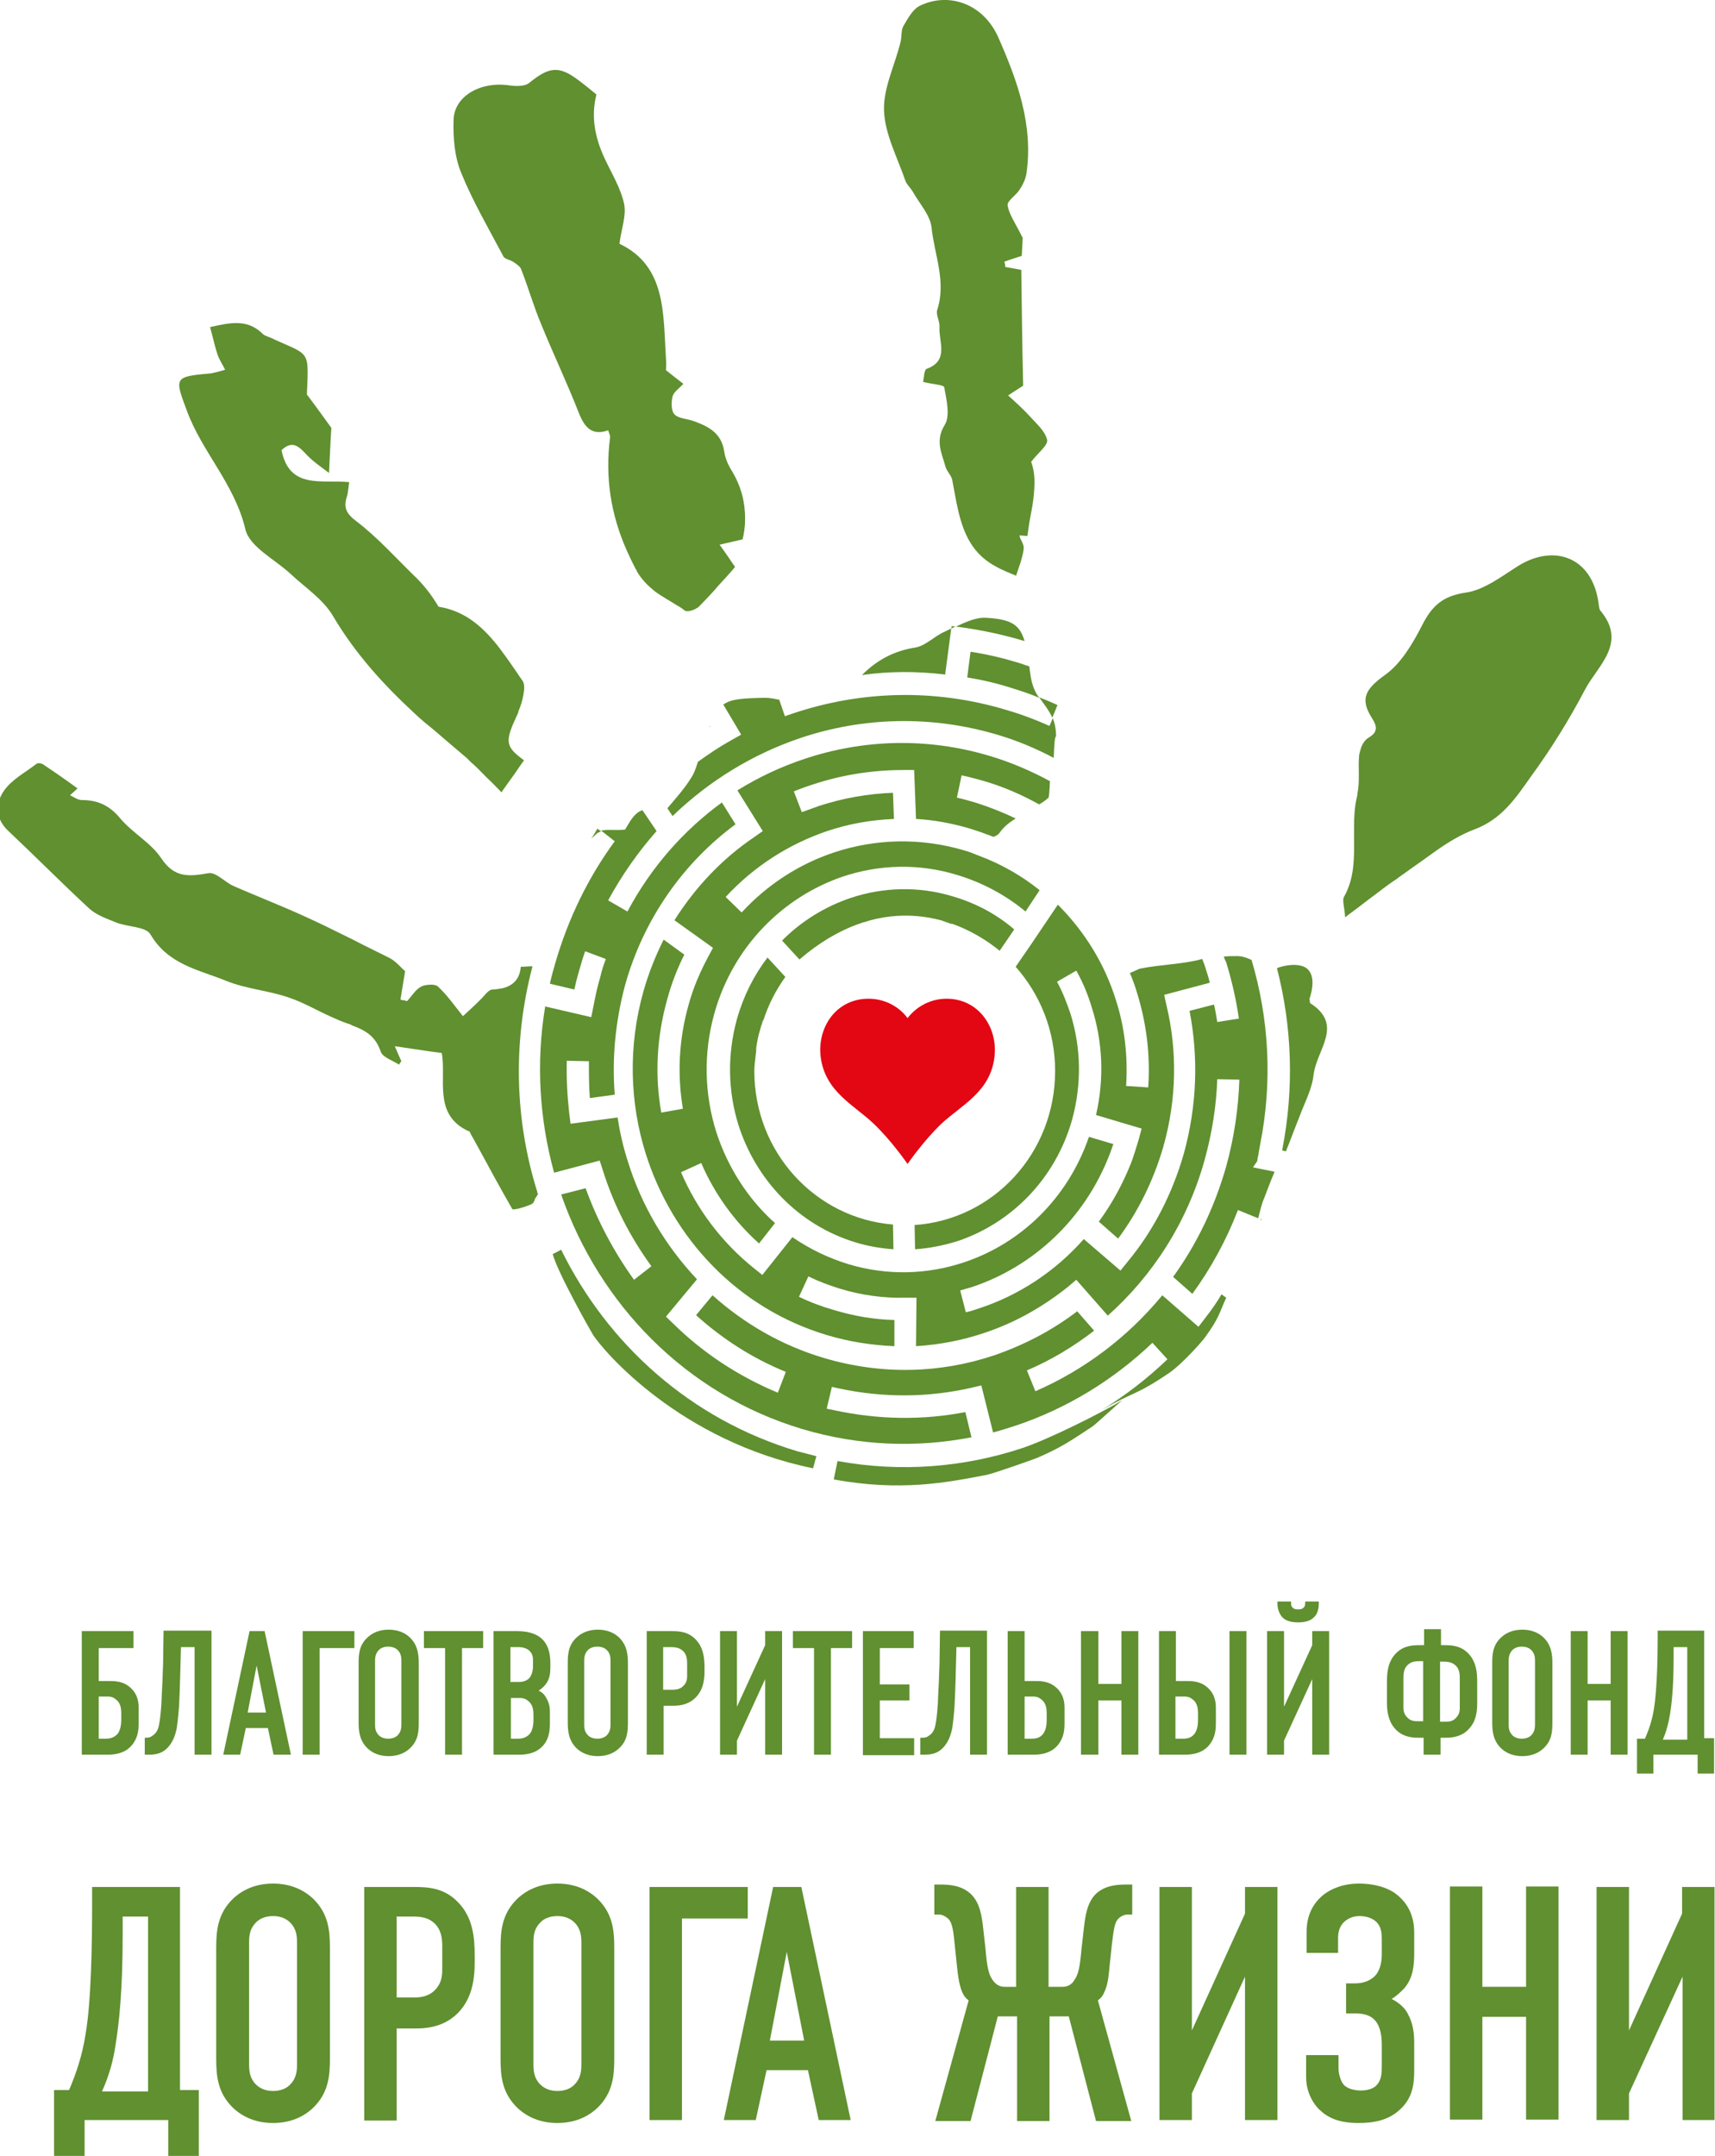 <svg width="74" height="93" viewBox="0 0 74 93" fill="none" xmlns="http://www.w3.org/2000/svg">
<g clip-path="url(#clip0)">
<path d="M40.843 43.082C40.154 43.082 39.545 43.417 39.16 43.918C38.775 43.396 38.146 43.082 37.477 43.082C36.077 43.082 35.266 44.316 35.408 45.57C35.591 47.096 36.848 47.66 37.7 48.475C38.47 49.207 39.16 50.21 39.16 50.21C39.16 50.21 39.849 49.207 40.62 48.475C41.492 47.66 42.749 47.096 42.912 45.57C43.054 44.337 42.242 43.082 40.843 43.082Z" fill="#E30613"/>
<path d="M8.578 90.157V93H7.26V91.453H3.65V93H2.332V90.157H2.981C3.285 89.446 3.549 88.673 3.691 87.753C3.934 86.374 3.975 83.865 3.975 82.13V81.398H7.767V90.157H8.578ZM5.293 82.674V83.468C5.293 85.914 5.131 87.314 4.989 88.192C4.887 88.882 4.725 89.488 4.401 90.22H6.388V82.674H5.293Z" fill="#609030"/>
<path d="M9.329 84.032C9.329 83.28 9.39 82.548 10.059 81.9C10.485 81.503 11.052 81.252 11.783 81.252C12.513 81.252 13.08 81.503 13.506 81.9C14.175 82.548 14.236 83.28 14.236 84.032V88.798C14.236 89.551 14.175 90.282 13.506 90.93C13.08 91.328 12.513 91.579 11.783 91.579C11.052 91.579 10.485 91.328 10.059 90.93C9.39 90.282 9.329 89.551 9.329 88.798V84.032ZM12.817 83.823C12.817 83.531 12.796 83.217 12.533 82.945C12.371 82.778 12.127 82.653 11.783 82.653C11.438 82.653 11.174 82.778 11.032 82.945C10.768 83.217 10.748 83.51 10.748 83.823V89.028C10.748 89.321 10.768 89.635 11.032 89.906C11.194 90.073 11.438 90.199 11.783 90.199C12.127 90.199 12.391 90.073 12.533 89.906C12.796 89.635 12.817 89.321 12.817 89.028V83.823Z" fill="#609030"/>
<path d="M15.757 81.398H17.826C18.434 81.398 19.164 81.419 19.773 82.067C20.422 82.736 20.482 83.614 20.482 84.367V84.659C20.482 85.224 20.422 86.06 19.874 86.708C19.306 87.377 18.556 87.502 17.947 87.502H17.116V91.474H15.717V81.398H15.757ZM17.136 86.165H17.887C18.15 86.165 18.535 86.123 18.819 85.788C19.103 85.454 19.083 85.119 19.083 84.764V84.095C19.083 83.76 19.103 83.259 18.698 82.924C18.373 82.653 17.988 82.674 17.603 82.674H17.116V86.165H17.136Z" fill="#609030"/>
<path d="M21.598 84.032C21.598 83.28 21.658 82.548 22.328 81.9C22.753 81.503 23.321 81.252 24.051 81.252C24.782 81.252 25.349 81.503 25.775 81.9C26.444 82.548 26.505 83.28 26.505 84.032V88.798C26.505 89.551 26.444 90.282 25.775 90.93C25.349 91.328 24.782 91.579 24.051 91.579C23.321 91.579 22.753 91.328 22.328 90.93C21.658 90.282 21.598 89.551 21.598 88.798V84.032ZM25.086 83.823C25.086 83.531 25.065 83.217 24.802 82.945C24.64 82.778 24.396 82.653 24.051 82.653C23.707 82.653 23.443 82.778 23.301 82.945C23.037 83.217 23.017 83.51 23.017 83.823V89.028C23.017 89.321 23.037 89.635 23.301 89.906C23.463 90.073 23.707 90.199 24.051 90.199C24.396 90.199 24.66 90.073 24.802 89.906C25.065 89.635 25.086 89.321 25.086 89.028V83.823Z" fill="#609030"/>
<path d="M28.026 81.398H32.265V82.757H29.426V91.453H28.026V81.398Z" fill="#609030"/>
<path d="M35.327 91.453L34.861 89.3H33.076L32.61 91.453H31.231L33.36 81.398H34.577L36.706 91.453H35.327ZM33.948 84.2L33.218 88.025H34.699L33.948 84.2Z" fill="#609030"/>
<path d="M45.852 85.705C46.055 85.705 46.238 85.621 46.359 85.412C46.542 85.161 46.603 84.785 46.663 84.095L46.765 83.196C46.826 82.653 46.907 82.047 47.312 81.671C47.718 81.315 48.245 81.294 48.61 81.294H48.854V82.59H48.631C48.529 82.59 48.367 82.653 48.266 82.757C48.103 82.904 48.063 83.175 47.982 83.823L47.88 84.785C47.84 85.182 47.819 85.538 47.678 85.872C47.596 86.081 47.515 86.186 47.373 86.29L48.813 91.495H47.292L46.116 86.98H45.285V91.495H43.885V86.98H43.054L41.878 91.495H40.357L41.796 86.29C41.654 86.186 41.573 86.081 41.492 85.872C41.371 85.538 41.33 85.182 41.289 84.785L41.188 83.823C41.127 83.175 41.066 82.904 40.904 82.757C40.803 82.674 40.661 82.59 40.539 82.59H40.316V81.294H40.559C40.924 81.294 41.452 81.315 41.857 81.671C42.283 82.047 42.364 82.653 42.425 83.196L42.526 84.095C42.587 84.806 42.648 85.161 42.831 85.412C42.973 85.621 43.155 85.705 43.338 85.705H43.845V81.399H45.244V85.705H45.852Z" fill="#609030"/>
<path d="M51.429 81.398V87.586L53.72 82.548V81.398H55.12V91.453H53.72V85.266L51.429 90.303V91.453H50.03V81.398H51.429Z" fill="#609030"/>
<path d="M56.377 83.343C56.377 82.945 56.458 82.256 57.107 81.733C57.432 81.482 57.939 81.252 58.648 81.252C59.196 81.252 59.825 81.378 60.251 81.712C60.494 81.9 61.021 82.381 61.021 83.343V84.2C61.021 84.722 61.001 85.287 60.595 85.767C60.433 85.935 60.23 86.123 60.048 86.227C60.453 86.436 60.656 86.687 60.737 86.854C60.981 87.293 61.021 87.711 61.021 88.15V89.321C61.021 89.885 60.96 90.492 60.413 90.993C59.906 91.474 59.257 91.579 58.628 91.579C58.121 91.579 57.472 91.516 56.965 91.035C56.864 90.951 56.357 90.45 56.357 89.593V88.652H57.756V89.237C57.756 89.446 57.837 89.76 57.979 89.927C58.142 90.115 58.486 90.178 58.709 90.178C59.054 90.178 59.277 90.073 59.379 89.969C59.622 89.718 59.622 89.425 59.622 89.112V88.213C59.622 87.941 59.602 87.356 59.237 87.063C59.135 86.98 58.912 86.854 58.507 86.854H58.081V85.558H58.466C58.831 85.558 59.156 85.433 59.358 85.203C59.602 84.91 59.622 84.492 59.622 84.304V83.656C59.622 83.447 59.622 83.092 59.338 82.862C59.176 82.736 58.953 82.653 58.648 82.653C58.385 82.653 58.162 82.757 57.999 82.904C57.756 83.133 57.736 83.426 57.736 83.635V84.241H56.377V83.343Z" fill="#609030"/>
<path d="M63.962 81.398V85.705H65.848V81.378H67.247V91.432H65.848V87.001H63.962V91.432H62.562V81.378H63.962V81.398Z" fill="#609030"/>
<path d="M70.289 81.398V87.586L72.58 82.548V81.398H73.98V91.453H72.6V85.266L70.289 90.303V91.453H68.889V81.398H70.289Z" fill="#609030"/>
<path d="M5.76 70.362V71.093H4.259V72.514H4.624C4.908 72.514 5.313 72.494 5.658 72.828C5.983 73.142 5.983 73.518 5.983 73.706V74.333C5.983 74.584 5.962 74.898 5.76 75.19C5.618 75.399 5.334 75.692 4.644 75.692H3.529V70.362H5.76ZM4.259 75.002H4.583C4.685 75.002 4.928 74.981 5.09 74.772C5.192 74.626 5.232 74.396 5.232 74.208V73.915C5.232 73.664 5.192 73.476 5.029 73.33C4.908 73.225 4.806 73.183 4.644 73.183H4.259V75.002Z" fill="#609030"/>
<path d="M9.126 75.692H8.396V71.051H7.808L7.788 71.804C7.767 72.724 7.747 73.163 7.727 73.581C7.686 74.145 7.646 74.417 7.625 74.563C7.564 74.814 7.504 75.065 7.281 75.337C7.017 75.65 6.713 75.692 6.409 75.692H6.246V74.96H6.287C6.368 74.96 6.469 74.96 6.571 74.877C6.753 74.772 6.814 74.584 6.834 74.521C6.915 74.249 6.976 73.476 6.976 73.204C6.997 72.786 7.017 72.452 7.037 71.762L7.057 70.341H9.126V75.692Z" fill="#609030"/>
<path d="M11.803 75.692L11.559 74.542H10.606L10.363 75.692H9.633L10.768 70.362H11.418L12.553 75.692H11.803ZM11.073 71.846L10.687 73.873H11.478L11.073 71.846Z" fill="#609030"/>
<path d="M13.04 70.362H15.291V71.093H13.79V75.692H13.06V70.362H13.04Z" fill="#609030"/>
<path d="M15.474 71.762C15.474 71.365 15.494 70.968 15.859 70.633C16.082 70.424 16.386 70.299 16.771 70.299C17.157 70.299 17.461 70.424 17.684 70.633C18.029 70.968 18.069 71.365 18.069 71.762V74.291C18.069 74.688 18.049 75.086 17.684 75.42C17.461 75.629 17.157 75.754 16.771 75.754C16.386 75.754 16.082 75.629 15.859 75.42C15.514 75.086 15.474 74.688 15.474 74.291V71.762ZM17.319 71.636C17.319 71.469 17.299 71.323 17.157 71.177C17.076 71.093 16.934 71.03 16.751 71.03C16.569 71.03 16.427 71.093 16.346 71.177C16.204 71.323 16.183 71.49 16.183 71.636V74.396C16.183 74.563 16.204 74.709 16.346 74.856C16.427 74.939 16.569 75.002 16.751 75.002C16.934 75.002 17.076 74.939 17.157 74.856C17.299 74.709 17.319 74.542 17.319 74.396V71.636Z" fill="#609030"/>
<path d="M20.848 70.362V71.093H19.935V75.692H19.205V71.093H18.292V70.362H20.848Z" fill="#609030"/>
<path d="M22.308 70.362C22.531 70.362 22.957 70.382 23.281 70.612C23.748 70.947 23.748 71.532 23.748 71.846C23.748 72.201 23.727 72.431 23.525 72.682C23.423 72.807 23.322 72.87 23.241 72.933C23.444 73.016 23.525 73.162 23.585 73.267C23.727 73.539 23.727 73.685 23.727 73.936V74.333C23.727 74.563 23.727 75.107 23.281 75.441C23.119 75.567 22.855 75.692 22.409 75.692H21.294V70.362H22.308ZM22.044 72.556H22.389C22.632 72.556 22.795 72.452 22.855 72.368C22.937 72.264 22.997 72.076 22.997 71.908V71.574C22.997 71.427 22.937 71.302 22.855 71.219C22.774 71.135 22.612 71.051 22.369 71.051H22.024V72.556H22.044ZM22.044 75.002H22.369C22.47 75.002 22.713 74.981 22.876 74.772C22.997 74.605 23.018 74.333 23.018 74.229V73.978C23.018 73.727 22.977 73.539 22.815 73.392C22.693 73.288 22.592 73.246 22.43 73.246H22.044V75.002Z" fill="#609030"/>
<path d="M24.498 71.762C24.498 71.365 24.518 70.968 24.883 70.633C25.106 70.424 25.411 70.299 25.796 70.299C26.181 70.299 26.485 70.424 26.709 70.633C27.053 70.968 27.094 71.365 27.094 71.762V74.291C27.094 74.688 27.073 75.086 26.709 75.42C26.485 75.629 26.181 75.754 25.796 75.754C25.411 75.754 25.106 75.629 24.883 75.42C24.539 75.086 24.498 74.688 24.498 74.291V71.762ZM26.343 71.636C26.343 71.469 26.323 71.323 26.181 71.177C26.1 71.093 25.958 71.03 25.776 71.03C25.593 71.03 25.451 71.093 25.37 71.177C25.228 71.323 25.208 71.49 25.208 71.636V74.396C25.208 74.563 25.228 74.709 25.37 74.856C25.451 74.939 25.593 75.002 25.776 75.002C25.958 75.002 26.1 74.939 26.181 74.856C26.323 74.709 26.343 74.542 26.343 74.396V71.636Z" fill="#609030"/>
<path d="M27.884 70.362H28.98C29.304 70.362 29.689 70.382 30.014 70.717C30.358 71.072 30.399 71.532 30.399 71.929V72.076C30.399 72.368 30.379 72.807 30.075 73.162C29.77 73.518 29.365 73.581 29.061 73.581H28.635V75.692H27.905V70.362H27.884ZM28.614 72.891H29.02C29.162 72.891 29.365 72.87 29.507 72.703C29.669 72.535 29.649 72.347 29.649 72.159V71.804C29.649 71.616 29.649 71.365 29.446 71.198C29.284 71.051 29.061 71.051 28.878 71.051H28.614V72.891Z" fill="#609030"/>
<path d="M31.799 70.362V73.622L33.015 70.968V70.362H33.745V75.692H33.015V72.431L31.799 75.086V75.692H31.069V70.362H31.799Z" fill="#609030"/>
<path d="M36.767 70.362V71.093H35.854V75.692H35.124V71.093H34.212V70.362H36.767Z" fill="#609030"/>
<path d="M37.233 70.362H39.423V71.093H37.963V72.661H39.241V73.351H37.963V74.981H39.444V75.713H37.233V70.362Z" fill="#609030"/>
<path d="M42.587 75.692H41.857V71.051H41.269L41.249 71.804C41.229 72.724 41.208 73.163 41.188 73.581C41.148 74.145 41.107 74.417 41.087 74.563C41.026 74.814 40.965 75.065 40.742 75.337C40.478 75.65 40.174 75.692 39.87 75.692H39.708V74.96H39.789C39.87 74.96 39.971 74.96 40.073 74.877C40.255 74.772 40.316 74.584 40.336 74.521C40.417 74.249 40.478 73.476 40.478 73.204C40.498 72.786 40.519 72.452 40.539 71.762L40.559 70.341H42.587V75.692Z" fill="#609030"/>
<path d="M44.21 70.362V72.514H44.575C44.859 72.514 45.264 72.494 45.609 72.828C45.933 73.142 45.933 73.518 45.933 73.706V74.333C45.933 74.584 45.913 74.898 45.71 75.19C45.568 75.399 45.285 75.692 44.595 75.692H43.48V70.362H44.21ZM44.21 75.002H44.534C44.717 75.002 45.163 74.96 45.163 74.208V73.915C45.163 73.664 45.122 73.476 44.96 73.33C44.838 73.225 44.737 73.183 44.575 73.183H44.21V75.002Z" fill="#609030"/>
<path d="M47.393 70.362V72.64H48.387V70.362H49.117V75.692H48.387V73.351H47.393V75.692H46.643V70.362H47.393Z" fill="#609030"/>
<path d="M50.739 70.362V72.514H51.105C51.388 72.514 51.794 72.494 52.139 72.828C52.463 73.142 52.463 73.518 52.463 73.706V74.333C52.463 74.584 52.443 74.898 52.24 75.19C52.098 75.399 51.814 75.692 51.125 75.692H50.009V70.362H50.739ZM50.739 75.002H51.064C51.246 75.002 51.693 74.96 51.693 74.208V73.915C51.693 73.664 51.652 73.476 51.49 73.33C51.368 73.225 51.267 73.183 51.105 73.183H50.719V75.002H50.739ZM53.781 70.362V75.692H53.051V70.362H53.781Z" fill="#609030"/>
<path d="M55.404 70.361V73.622L56.621 70.968V70.361H57.351V75.692H56.621V72.431L55.404 75.086V75.692H54.674V70.361H55.404ZM56.905 69.17C56.905 69.484 56.803 69.672 56.682 69.776C56.54 69.922 56.296 69.985 56.012 69.985C55.728 69.985 55.485 69.922 55.343 69.776C55.242 69.672 55.12 69.463 55.12 69.17V69.086H55.708V69.149C55.708 69.212 55.708 69.295 55.789 69.358C55.85 69.421 55.931 69.421 56.012 69.421C56.093 69.421 56.175 69.421 56.236 69.358C56.317 69.295 56.317 69.212 56.317 69.149V69.086H56.905V69.17Z" fill="#609030"/>
<path d="M62.137 70.968H62.319C62.644 70.968 63.029 70.989 63.353 71.323C63.698 71.678 63.739 72.138 63.739 72.535V73.455C63.739 73.748 63.718 74.208 63.414 74.542C63.09 74.939 62.603 74.96 62.4 74.96H62.157V75.692H61.427V74.96H61.184C60.96 74.96 60.494 74.939 60.169 74.542C59.886 74.208 59.845 73.769 59.845 73.455V72.535C59.845 72.138 59.886 71.678 60.23 71.323C60.555 70.989 60.94 70.968 61.265 70.968H61.447V70.278H62.177V70.968H62.137ZM61.325 71.657C61.123 71.657 60.92 71.657 60.758 71.804C60.555 71.971 60.555 72.243 60.555 72.41V73.518C60.555 73.706 60.535 73.873 60.697 74.061C60.859 74.249 61.041 74.249 61.184 74.249H61.407V71.657H61.325ZM62.137 74.27H62.36C62.502 74.27 62.684 74.27 62.846 74.082C63.009 73.894 62.988 73.727 62.988 73.539V72.431C62.988 72.243 62.988 71.992 62.786 71.825C62.623 71.678 62.4 71.678 62.218 71.678H62.137V74.27Z" fill="#609030"/>
<path d="M64.388 71.762C64.388 71.365 64.408 70.968 64.773 70.633C64.996 70.424 65.3 70.299 65.686 70.299C66.071 70.299 66.375 70.424 66.598 70.633C66.943 70.968 66.984 71.365 66.984 71.762V74.291C66.984 74.688 66.963 75.086 66.598 75.42C66.375 75.629 66.071 75.754 65.686 75.754C65.3 75.754 64.996 75.629 64.773 75.42C64.428 75.086 64.388 74.688 64.388 74.291V71.762ZM66.233 71.636C66.233 71.469 66.213 71.323 66.071 71.177C65.99 71.093 65.848 71.03 65.665 71.03C65.483 71.03 65.341 71.093 65.26 71.177C65.118 71.323 65.097 71.49 65.097 71.636V74.396C65.097 74.563 65.118 74.709 65.26 74.856C65.341 74.939 65.483 75.002 65.665 75.002C65.848 75.002 65.99 74.939 66.071 74.856C66.213 74.709 66.233 74.542 66.233 74.396V71.636Z" fill="#609030"/>
<path d="M68.504 70.362V72.64H69.498V70.362H70.228V75.692H69.498V73.351H68.504V75.692H67.775V70.362H68.504Z" fill="#609030"/>
<path d="M73.96 75.002V76.507H73.25V75.692H71.343V76.507H70.634V75.002H70.978C71.141 74.626 71.283 74.229 71.364 73.727C71.485 72.995 71.526 71.678 71.526 70.738V70.341H73.534V74.981H73.96V75.002ZM72.215 71.051V71.469C72.215 72.765 72.134 73.497 72.053 73.978C71.992 74.333 71.911 74.668 71.749 75.044H72.803V71.051H72.215Z" fill="#609030"/>
<path d="M38.916 39.508C38.511 39.508 38.125 39.55 37.74 39.633C38.125 39.55 38.511 39.508 38.916 39.508Z" fill="#609030"/>
<path d="M37.273 39.738V39.779C37.436 39.738 37.578 39.654 37.74 39.633C37.72 39.633 37.72 39.633 37.699 39.633L37.273 39.738Z" fill="#609030"/>
<path d="M32.832 44.295C32.812 44.357 32.812 44.399 32.791 44.462C32.832 44.316 32.873 44.19 32.913 44.065H32.893C32.873 44.106 32.852 44.19 32.832 44.295Z" fill="#609030"/>
<path d="M39.119 39.508C39.484 39.508 39.829 39.55 40.173 39.612C39.829 39.55 39.464 39.508 39.119 39.508Z" fill="#609030"/>
<path d="M40.822 39.759C40.762 39.738 40.681 39.738 40.62 39.717C40.762 39.759 40.904 39.8 41.066 39.863V39.842C40.985 39.8 40.904 39.779 40.822 39.759Z" fill="#609030"/>
<path d="M32.65 45.194C32.63 45.298 32.63 45.382 32.63 45.486C32.63 45.382 32.63 45.298 32.65 45.194Z" fill="#609030"/>
<path d="M44.209 27.655C44.006 26.945 43.621 26.715 42.587 26.652C42.161 26.61 41.694 26.819 41.248 27.028L41.553 27.07C42.425 27.196 43.317 27.384 44.209 27.655Z" fill="#609030"/>
<path d="M44.412 28.742C44.249 28.701 44.108 28.638 43.966 28.596C43.276 28.387 42.587 28.22 41.877 28.115L41.735 29.223C42.384 29.328 43.012 29.474 43.661 29.683C44.067 29.808 44.452 29.934 44.838 30.101C44.655 29.85 44.513 29.537 44.452 29.035C44.432 28.931 44.432 28.847 44.412 28.742Z" fill="#609030"/>
<path d="M30.602 31.356C30.622 31.356 30.622 31.335 30.642 31.335L30.622 31.314C30.622 31.335 30.602 31.335 30.602 31.356Z" fill="#609030"/>
<path d="M36.138 63.024L35.975 63.819C38.835 64.341 40.822 63.965 42.627 63.609C42.83 63.568 44.736 62.92 44.919 62.815C45.811 62.418 46.176 62.167 47.129 61.54C47.312 61.415 48.265 60.516 48.447 60.39C47.433 60.997 45.243 62.084 44.128 62.46C41.613 63.296 38.876 63.526 36.138 63.024Z" fill="#609030"/>
<path d="M40.782 29.098L41.045 27.112C40.944 27.154 40.842 27.216 40.741 27.258C40.315 27.446 39.95 27.844 39.524 27.927C38.571 28.073 37.841 28.471 37.192 29.119C38.368 28.951 39.585 28.951 40.782 29.098Z" fill="#609030"/>
<path d="M44.838 30.08C45.041 30.373 45.243 30.603 45.406 30.958L45.629 30.415C45.365 30.289 45.102 30.185 44.838 30.08Z" fill="#609030"/>
<path d="M41.066 27.007L41.045 27.112C41.106 27.091 41.167 27.049 41.228 27.028L41.066 27.007Z" fill="#609030"/>
<path d="M43.134 41.013L43.763 40.093C43.013 39.445 42.12 38.964 41.127 38.672C39.626 38.212 38.085 38.274 36.706 38.734C35.59 39.111 34.577 39.738 33.745 40.574L34.495 41.389C37.801 38.546 41.046 39.32 43.134 41.013Z" fill="#609030"/>
<path d="M44.473 40.762L43.824 41.703C44.879 42.894 45.527 44.462 45.527 46.197C45.527 49.751 42.85 52.614 39.464 52.844L39.484 53.889C40.113 53.848 40.721 53.722 41.33 53.534C43.621 52.761 45.527 50.879 46.258 48.308C46.683 46.761 46.643 45.194 46.197 43.751C46.034 43.27 45.852 42.79 45.609 42.351L46.44 41.87C46.724 42.371 46.947 42.915 47.109 43.459C47.576 44.922 47.657 46.511 47.292 48.099L49.259 48.684L49.137 49.144C49.036 49.479 48.934 49.813 48.813 50.148C48.448 51.067 47.981 51.925 47.413 52.698L48.245 53.429C49.097 52.28 49.766 50.942 50.192 49.479C50.78 47.409 50.8 45.319 50.334 43.375L50.232 42.915L52.199 42.392C52.159 42.204 52.098 42.016 52.037 41.828C51.997 41.682 51.936 41.514 51.875 41.368C51.044 41.598 50.111 41.598 49.178 41.786L48.752 41.974C48.874 42.246 48.975 42.539 49.056 42.81C49.462 44.106 49.644 45.507 49.543 46.908L48.59 46.845C48.671 45.57 48.529 44.295 48.144 43.124C47.677 41.619 46.846 40.26 45.751 39.132C45.71 39.09 45.69 39.069 45.649 39.027L45.629 39.048L44.473 40.762Z" fill="#609030"/>
<path d="M32.548 46.197C32.548 45.946 32.589 45.737 32.609 45.486C32.63 45.382 32.63 45.298 32.63 45.194C32.67 44.943 32.711 44.692 32.792 44.441C32.812 44.378 32.812 44.336 32.832 44.274C32.853 44.19 32.873 44.106 32.913 44.023H32.934C33.157 43.333 33.481 42.706 33.887 42.142L33.116 41.305C32.528 42.079 32.082 42.957 31.798 43.96C31.372 45.507 31.413 47.075 31.859 48.517C32.609 50.879 34.434 52.844 36.929 53.597C37.476 53.764 38.004 53.848 38.551 53.889L38.531 52.823C35.185 52.551 32.548 49.709 32.548 46.197Z" fill="#609030"/>
<path d="M52.017 56.837L51.712 57.234L50.151 55.875C48.65 57.694 46.785 59.094 44.675 60.014L44.31 59.115C45.345 58.676 46.318 58.091 47.211 57.401L46.48 56.565C45.385 57.401 44.169 58.028 42.891 58.467C40.579 59.241 38.044 59.324 35.529 58.572C33.704 58.028 32.102 57.088 30.744 55.875L30.034 56.732C31.169 57.757 32.467 58.593 33.907 59.178L33.562 60.077C31.859 59.366 30.338 58.363 29.06 57.109L28.736 56.795L30.074 55.185C28.715 53.743 27.681 52.008 27.093 50.106C26.89 49.479 26.748 48.852 26.647 48.204L24.619 48.475L24.558 47.995C24.477 47.263 24.437 46.511 24.457 45.758L25.41 45.779C25.41 46.322 25.41 46.845 25.451 47.367L26.525 47.221C26.404 45.674 26.546 44.086 26.971 42.497C27.783 39.591 29.527 37.188 31.737 35.557L31.149 34.616C29.486 35.829 28.087 37.417 27.073 39.32L26.241 38.839C26.829 37.752 27.539 36.748 28.33 35.85L27.722 34.951C27.357 35.055 27.154 35.494 26.971 35.787C26.566 35.829 26.201 35.766 25.937 35.829L26.525 36.289C25.39 37.836 24.518 39.612 23.95 41.577C23.869 41.87 23.788 42.142 23.727 42.434L24.781 42.685C24.842 42.413 24.903 42.163 24.984 41.891C25.065 41.598 25.146 41.326 25.248 41.034L26.14 41.368C26.039 41.64 25.957 41.891 25.897 42.163C25.775 42.56 25.694 42.957 25.613 43.375L25.511 43.877L23.524 43.417C23.118 45.862 23.281 48.308 23.909 50.587L25.876 50.064L26.018 50.503C26.485 51.987 27.195 53.367 28.107 54.621L27.357 55.206C26.485 53.994 25.775 52.656 25.268 51.256L24.213 51.527C25.856 56.252 29.588 60.14 34.617 61.645C37.071 62.376 39.565 62.46 41.917 62L41.654 60.913C39.829 61.268 37.902 61.248 35.976 60.829C35.874 60.809 35.773 60.788 35.671 60.767L35.895 59.826C35.996 59.847 36.077 59.868 36.178 59.889C38.125 60.307 40.052 60.286 41.897 59.868L42.343 59.763L42.85 61.791C43.175 61.707 43.499 61.603 43.824 61.498C46.014 60.767 48.042 59.533 49.725 57.924L50.374 58.635C49.502 59.471 48.549 60.202 47.535 60.829C48.975 59.993 48.975 60.223 50.455 59.22C51.084 58.781 51.956 57.757 51.976 57.715C52.605 56.858 52.605 56.649 52.909 55.98L52.706 55.833C52.503 56.189 52.26 56.523 52.017 56.837Z" fill="#609030"/>
<path d="M31.981 31.69L31.535 31.941C31.048 32.212 30.581 32.526 30.115 32.861C30.034 33.111 29.953 33.362 29.811 33.571C29.527 34.031 29.162 34.428 28.797 34.867L29.02 35.202C30.602 33.676 32.488 32.526 34.536 31.836C37.213 30.937 40.174 30.833 43.094 31.711C43.925 31.962 44.716 32.296 45.467 32.693C45.487 32.171 45.507 31.753 45.568 31.773C45.568 31.439 45.507 31.188 45.426 30.979L45.284 31.314C44.676 31.042 44.067 30.812 43.418 30.624C40.295 29.683 37.111 29.808 34.232 30.77C34.11 30.812 33.988 30.854 33.867 30.895L33.623 30.185C33.421 30.143 33.218 30.101 33.015 30.101C32.042 30.122 31.555 30.143 31.21 30.394L31.981 31.69Z" fill="#609030"/>
<path d="M54.248 50.085C54.248 50.043 54.268 49.98 54.268 49.939C54.288 49.876 54.308 49.792 54.308 49.73L54.369 49.395C54.917 46.657 54.755 43.939 54.004 41.41C53.822 41.326 53.619 41.243 53.376 41.243C53.213 41.243 53.011 41.243 52.808 41.264C52.828 41.347 52.869 41.431 52.909 41.514C53.153 42.309 53.335 43.103 53.457 43.939L52.524 44.086C52.483 43.835 52.443 43.584 52.382 43.333L51.327 43.605C51.713 45.591 51.652 47.681 51.084 49.751C50.577 51.527 49.745 53.116 48.651 54.433L48.346 54.809L46.764 53.45C45.527 54.851 43.966 55.875 42.242 56.44C42.06 56.502 41.877 56.565 41.674 56.607L41.431 55.666C41.593 55.624 41.776 55.562 41.938 55.52C44.574 54.642 46.805 52.593 47.88 49.792C47.941 49.646 47.981 49.5 48.042 49.353L46.987 49.04C46.075 51.695 44.047 53.639 41.593 54.454C40.032 54.976 38.308 55.039 36.625 54.538C35.732 54.266 34.921 53.868 34.191 53.367L32.893 54.997L32.528 54.705C31.149 53.597 30.074 52.175 29.385 50.566L30.257 50.169C30.825 51.486 31.677 52.677 32.751 53.639L33.441 52.761C32.265 51.715 31.393 50.336 30.906 48.831C30.399 47.221 30.338 45.444 30.825 43.709C31.636 40.825 33.786 38.693 36.361 37.815C37.923 37.292 39.646 37.229 41.33 37.752C42.425 38.086 43.418 38.63 44.25 39.32L44.858 38.4C44.108 37.794 43.236 37.292 42.303 36.937C42.283 36.937 42.262 36.916 42.242 36.916C42.039 36.832 41.837 36.748 41.614 36.686C39.707 36.121 37.76 36.184 35.996 36.769C34.475 37.271 33.096 38.17 32.001 39.361L31.311 38.693C32.528 37.376 34.029 36.414 35.692 35.85C36.625 35.536 37.578 35.369 38.572 35.327L38.531 34.198C37.436 34.24 36.381 34.428 35.347 34.763C35.104 34.846 34.84 34.951 34.597 35.034L34.252 34.136C34.516 34.031 34.8 33.926 35.063 33.843C36.321 33.425 37.639 33.216 38.997 33.216H39.444L39.525 35.327C40.295 35.369 41.086 35.515 41.857 35.745C42.202 35.85 42.546 35.975 42.871 36.1C42.972 36.059 43.074 36.017 43.155 35.892C43.317 35.661 43.56 35.473 43.824 35.306C43.297 35.055 42.729 34.825 42.141 34.637C41.857 34.554 41.573 34.47 41.289 34.407L41.492 33.446C41.796 33.508 42.1 33.592 42.404 33.676C43.276 33.926 44.088 34.282 44.838 34.7C44.98 34.616 45.102 34.533 45.223 34.428C45.264 34.449 45.284 34.115 45.304 33.697C44.493 33.258 43.621 32.881 42.709 32.61C39.991 31.794 37.213 31.899 34.718 32.735C33.704 33.069 32.731 33.529 31.818 34.094L32.913 35.85L32.528 36.121C31.169 37.041 30.014 38.254 29.101 39.696L30.764 40.887L30.561 41.264C30.216 41.912 29.912 42.602 29.709 43.354C29.284 44.859 29.223 46.385 29.466 47.827L28.533 47.995C28.249 46.406 28.33 44.734 28.797 43.082C28.979 42.413 29.223 41.786 29.527 41.18L28.635 40.532C28.29 41.222 27.986 41.974 27.762 42.769C27.093 45.152 27.174 47.577 27.864 49.771C29.02 53.43 31.839 56.44 35.672 57.589C36.645 57.882 37.618 58.028 38.592 58.07V56.941C37.72 56.92 36.848 56.774 35.956 56.502C35.449 56.356 34.941 56.168 34.475 55.938L34.881 55.06C35.306 55.269 35.753 55.436 36.219 55.583C37.172 55.875 38.125 56.001 39.058 55.98H39.545L39.525 58.07C40.539 58.007 41.512 57.819 42.445 57.506C43.783 57.067 45 56.377 46.095 55.499L46.44 55.206L47.799 56.753C49.725 55.039 51.226 52.74 51.976 50.043C52.301 48.873 52.483 47.702 52.524 46.552L53.477 46.573C53.436 47.806 53.254 49.061 52.909 50.315C52.402 52.092 51.632 53.68 50.618 55.081L51.449 55.813C52.24 54.726 52.909 53.513 53.416 52.196L54.288 52.552C54.369 52.259 54.43 51.945 54.552 51.674C54.694 51.297 54.836 50.921 54.998 50.545L54.065 50.357L54.248 50.085Z" fill="#609030"/>
<path d="M24.213 53.91L23.849 54.098C24.072 54.935 25.552 57.527 25.593 57.589C26.059 58.3 29.344 62.167 35.083 63.338L35.225 62.815C34.962 62.752 34.678 62.669 34.414 62.606C29.79 61.227 26.221 57.986 24.213 53.91Z" fill="#609030"/>
<path d="M41.877 36.56C41.897 36.56 41.897 36.56 41.877 36.56C41.877 36.539 41.877 36.539 41.877 36.56C41.877 36.539 41.877 36.539 41.877 36.56C41.775 36.623 41.796 36.623 41.877 36.56Z" fill="#609030"/>
<path d="M54.389 52.677C54.41 52.635 54.43 52.614 54.43 52.572H54.41C54.41 52.593 54.41 52.635 54.389 52.677C54.389 52.656 54.389 52.656 54.389 52.677Z" fill="#609030"/>
<path d="M25.511 36.163C25.592 36.1 25.673 36.038 25.755 35.954C25.795 35.912 25.876 35.891 25.937 35.87L25.775 35.745C25.694 35.891 25.613 36.038 25.511 36.163Z" fill="#609030"/>
<path d="M69.052 26.338C68.991 26.255 68.991 26.108 68.97 25.983C68.686 24.018 67.044 23.454 65.503 24.415C64.772 24.875 64.022 25.46 63.231 25.565C62.258 25.711 61.791 26.129 61.365 26.966C60.96 27.76 60.453 28.617 59.784 29.098C58.973 29.683 58.648 30.101 59.175 30.937C59.317 31.167 59.419 31.355 59.338 31.544C59.297 31.648 59.196 31.732 59.033 31.836C58.891 31.92 58.77 32.108 58.709 32.317C58.689 32.401 58.668 32.463 58.648 32.547C58.587 33.111 58.689 33.697 58.567 34.24C58.567 34.261 58.567 34.282 58.567 34.303C58.425 34.846 58.425 35.39 58.425 35.933C58.425 36.686 58.466 37.438 58.222 38.17C58.161 38.337 58.1 38.504 57.999 38.672C57.898 38.839 58.019 39.132 58.04 39.57C58.222 39.424 58.405 39.299 58.567 39.173C58.891 38.922 59.196 38.693 59.48 38.483C59.743 38.274 60.007 38.086 60.291 37.898C60.291 37.898 60.311 37.898 60.311 37.877C60.615 37.668 60.919 37.438 61.224 37.229C61.487 37.041 61.751 36.853 62.014 36.665C62.522 36.309 63.049 35.996 63.596 35.787C64.793 35.348 65.401 34.428 66.05 33.508C66.922 32.317 67.713 31.042 68.403 29.725C68.95 28.701 70.228 27.739 69.052 26.338Z" fill="#609030"/>
<path d="M56.56 43.291C56.539 43.291 56.519 43.249 56.519 43.229C56.519 43.187 56.519 43.145 56.499 43.103C56.762 42.309 56.62 41.828 56.215 41.682C55.971 41.598 55.627 41.598 55.201 41.724C55.16 41.744 55.14 41.744 55.099 41.765C55.748 44.274 55.85 46.949 55.322 49.625L55.485 49.667C55.688 49.165 55.87 48.663 56.073 48.162C56.296 47.556 56.62 46.97 56.681 46.343C56.702 46.218 56.722 46.113 56.762 45.988C57.026 45.068 57.837 44.127 56.56 43.291Z" fill="#609030"/>
<path d="M39.403 8.299C39.687 8.8 40.133 9.281 40.194 9.804C40.316 10.995 40.843 12.145 40.437 13.378C40.376 13.587 40.559 13.859 40.538 14.11C40.498 14.737 40.964 15.552 39.991 15.908C39.869 15.95 39.869 16.305 39.829 16.472C40.214 16.577 40.721 16.598 40.741 16.702C40.843 17.245 41.005 17.956 40.762 18.332C40.336 19.022 40.64 19.545 40.802 20.151C40.863 20.339 41.045 20.506 41.086 20.695C41.147 21.029 41.208 21.343 41.269 21.677C41.492 22.764 41.816 23.809 42.931 24.415C43.215 24.583 43.54 24.708 43.844 24.834C43.905 24.645 43.966 24.457 44.027 24.29C44.087 24.081 44.148 23.893 44.169 23.684C44.189 23.558 44.128 23.433 44.067 23.308C44.027 23.245 44.006 23.182 43.986 23.099C44.108 23.099 44.209 23.119 44.331 23.119C44.371 22.827 44.412 22.534 44.473 22.221C44.534 21.907 44.594 21.573 44.615 21.259C44.655 20.799 44.655 20.36 44.493 19.921C44.797 19.524 45.223 19.21 45.183 18.98C45.101 18.604 44.736 18.291 44.453 17.977C44.169 17.664 43.844 17.371 43.499 17.057C43.844 16.827 44.087 16.681 44.148 16.639C44.108 14.863 44.087 13.253 44.067 11.643C43.864 11.601 43.621 11.56 43.378 11.518C43.378 11.434 43.357 11.372 43.337 11.288C43.621 11.183 43.905 11.1 44.087 11.037C44.108 10.661 44.128 10.326 44.128 10.264C43.824 9.637 43.54 9.26 43.479 8.863C43.438 8.675 43.824 8.445 43.986 8.194C44.128 7.985 44.25 7.734 44.29 7.484C44.594 5.372 43.885 3.449 43.074 1.61C42.425 0.146 40.924 -0.355 39.687 0.251C39.383 0.397 39.16 0.815 38.977 1.129C38.876 1.317 38.916 1.589 38.855 1.819C38.612 2.822 38.105 3.804 38.145 4.787C38.186 5.79 38.713 6.773 39.058 7.776C39.119 7.964 39.301 8.111 39.403 8.299Z" fill="#609030"/>
<path d="M26.242 18.562C26.282 18.709 26.343 18.792 26.323 18.876C26.1 20.611 26.363 22.221 27.053 23.767C27.174 24.039 27.296 24.29 27.438 24.562C27.458 24.583 27.479 24.604 27.479 24.645C27.702 25.022 27.965 25.273 28.249 25.502C28.553 25.732 28.878 25.9 29.202 26.109C29.324 26.171 29.446 26.255 29.547 26.339C29.669 26.422 30.034 26.297 30.176 26.15C30.46 25.858 30.744 25.565 31.007 25.252C31.251 24.98 31.494 24.729 31.717 24.457C31.616 24.311 31.514 24.165 31.433 24.039C31.311 23.872 31.19 23.684 31.048 23.496C31.433 23.412 31.758 23.328 32.041 23.266C32.102 23.036 32.123 22.827 32.143 22.618C32.163 22.283 32.143 21.949 32.082 21.614C32.001 21.175 31.839 20.757 31.595 20.339C31.433 20.088 31.291 19.775 31.251 19.482C31.129 18.667 30.561 18.395 29.932 18.165C29.648 18.061 29.284 18.061 29.101 17.873C28.959 17.726 28.959 17.35 29.02 17.099C29.081 16.89 29.324 16.744 29.486 16.556C29.243 16.368 29.02 16.2 28.736 15.97C28.736 15.845 28.756 15.657 28.736 15.49C28.614 13.546 28.756 11.476 26.728 10.515C26.809 9.887 27.032 9.302 26.931 8.8C26.789 8.132 26.404 7.504 26.1 6.856C25.674 5.958 25.491 5.038 25.735 4.076C25.451 3.846 25.207 3.637 24.944 3.449C24.112 2.822 23.686 2.885 22.835 3.575C22.632 3.742 22.226 3.721 21.942 3.679C20.705 3.512 19.59 4.16 19.57 5.184C19.549 5.937 19.61 6.752 19.894 7.442C20.401 8.696 21.091 9.867 21.719 11.058C21.78 11.184 22.023 11.204 22.165 11.309C22.287 11.393 22.449 11.497 22.49 11.623C22.794 12.396 23.017 13.19 23.342 13.964C23.869 15.26 24.477 16.535 24.984 17.831C25.248 18.5 25.593 18.792 26.242 18.562Z" fill="#609030"/>
<path d="M10.586 22.827C10.768 23.6 11.863 24.123 12.553 24.771C13.182 25.356 13.952 25.858 14.378 26.589C15.331 28.199 16.548 29.537 17.907 30.791C18.17 31.042 18.454 31.272 18.738 31.502C18.982 31.711 19.225 31.92 19.468 32.129C19.691 32.317 19.935 32.526 20.158 32.714C20.198 32.756 20.259 32.819 20.3 32.861C20.543 33.069 20.766 33.299 20.989 33.529C21.212 33.738 21.415 33.947 21.638 34.177C21.659 34.157 21.679 34.136 21.679 34.115C21.902 33.801 22.084 33.55 22.247 33.32C22.368 33.132 22.49 32.965 22.612 32.798C21.78 32.192 21.78 31.983 22.328 30.812C22.348 30.77 22.368 30.728 22.368 30.686C22.47 30.457 22.551 30.185 22.591 29.934C22.632 29.704 22.632 29.495 22.551 29.37C22.409 29.181 22.287 28.972 22.145 28.784C21.963 28.512 21.78 28.262 21.577 27.99C20.908 27.112 20.117 26.36 18.921 26.171C18.616 25.649 18.252 25.189 17.826 24.792C17.035 24.018 16.284 23.182 15.412 22.513C14.966 22.179 14.804 21.928 14.966 21.426C15.027 21.238 15.027 21.029 15.068 20.799C13.891 20.674 12.492 21.134 12.147 19.419C12.654 18.939 12.938 19.315 13.263 19.649C13.547 19.942 13.871 20.151 14.196 20.402C14.236 19.67 14.256 19.085 14.297 18.458C14.054 18.123 13.729 17.664 13.242 17.016C13.324 15.03 13.384 15.364 11.681 14.57C11.579 14.528 11.438 14.486 11.357 14.424C10.687 13.734 9.917 13.922 9.065 14.11C9.187 14.549 9.268 14.946 9.389 15.302C9.47 15.531 9.612 15.74 9.714 15.95C9.47 16.012 9.247 16.096 9.004 16.117C7.503 16.242 7.544 16.326 8.051 17.684C8.7 19.482 10.119 20.862 10.586 22.827Z" fill="#609030"/>
<path d="M22.977 41.682C22.814 41.682 22.652 41.703 22.47 41.703C22.429 42.225 22.145 42.539 21.618 42.643C21.577 42.643 21.537 42.643 21.496 42.664C21.415 42.664 21.354 42.685 21.253 42.685C21.07 42.685 20.888 42.978 20.705 43.145C20.482 43.375 20.239 43.584 19.975 43.835C19.793 43.605 19.63 43.396 19.468 43.187C19.286 42.957 19.103 42.748 18.9 42.56C18.839 42.497 18.718 42.476 18.616 42.476C18.454 42.476 18.292 42.497 18.17 42.56C17.927 42.685 17.765 42.978 17.562 43.187C17.501 43.166 17.44 43.145 17.379 43.145C17.339 43.145 17.319 43.124 17.278 43.124C17.339 42.748 17.4 42.372 17.481 41.891C17.319 41.765 17.095 41.473 16.811 41.326C16.791 41.306 16.751 41.306 16.73 41.285C16.386 41.117 16.061 40.95 15.716 40.783C15.432 40.637 15.149 40.49 14.844 40.344C14.337 40.093 13.83 39.842 13.323 39.612C12.249 39.111 11.153 38.693 10.058 38.212C9.693 38.044 9.308 37.605 8.984 37.668C8.152 37.815 7.523 37.877 6.956 37.02C6.509 36.351 5.719 35.933 5.191 35.306C4.725 34.742 4.218 34.512 3.528 34.512C3.366 34.512 3.184 34.386 3.021 34.303C3.163 34.177 3.305 34.052 3.346 34.01C2.859 33.655 2.352 33.299 1.845 32.965C1.784 32.923 1.642 32.902 1.582 32.944C1.095 33.32 0.527 33.613 0.182 34.094C-0.203 34.637 -0.223 35.306 0.365 35.85C1.541 36.958 2.677 38.107 3.853 39.194C4.177 39.487 4.623 39.633 5.029 39.8C5.516 39.989 6.286 39.968 6.489 40.302C7.26 41.619 8.578 41.828 9.754 42.309C10.626 42.664 11.6 42.727 12.492 43.041C13.1 43.249 13.668 43.584 14.277 43.856C14.5 43.96 14.743 44.065 14.986 44.148C15.067 44.169 15.128 44.19 15.189 44.232C15.757 44.441 16.203 44.692 16.426 45.361C16.507 45.612 16.933 45.737 17.217 45.925C17.258 45.862 17.278 45.821 17.319 45.779C17.237 45.591 17.156 45.423 17.035 45.131C17.481 45.194 17.886 45.256 18.312 45.319C18.555 45.361 18.799 45.382 19.062 45.423C19.265 46.531 18.698 48.016 20.117 48.747C20.158 48.768 20.198 48.789 20.259 48.81C20.279 48.81 20.279 48.873 20.3 48.894C20.401 49.082 20.523 49.291 20.624 49.479C21.111 50.378 21.598 51.276 22.104 52.154C22.125 52.175 22.186 52.175 22.267 52.154C22.449 52.133 22.733 52.029 22.936 51.945C23.017 51.904 23.058 51.82 23.098 51.674C23.159 51.674 23.159 51.527 23.22 51.527C23.2 51.486 23.179 51.444 23.179 51.402C22.226 48.35 22.104 45.005 22.977 41.682Z" fill="#609030"/>
<path d="M32.792 44.441C32.731 44.692 32.67 44.943 32.63 45.194C32.67 44.943 32.731 44.692 32.792 44.441Z" fill="#609030"/>
</g>
<defs>
<clipPath id="clip0">
<rect width="74" height="93" fill="white"/>
</clipPath>
</defs>
</svg>
